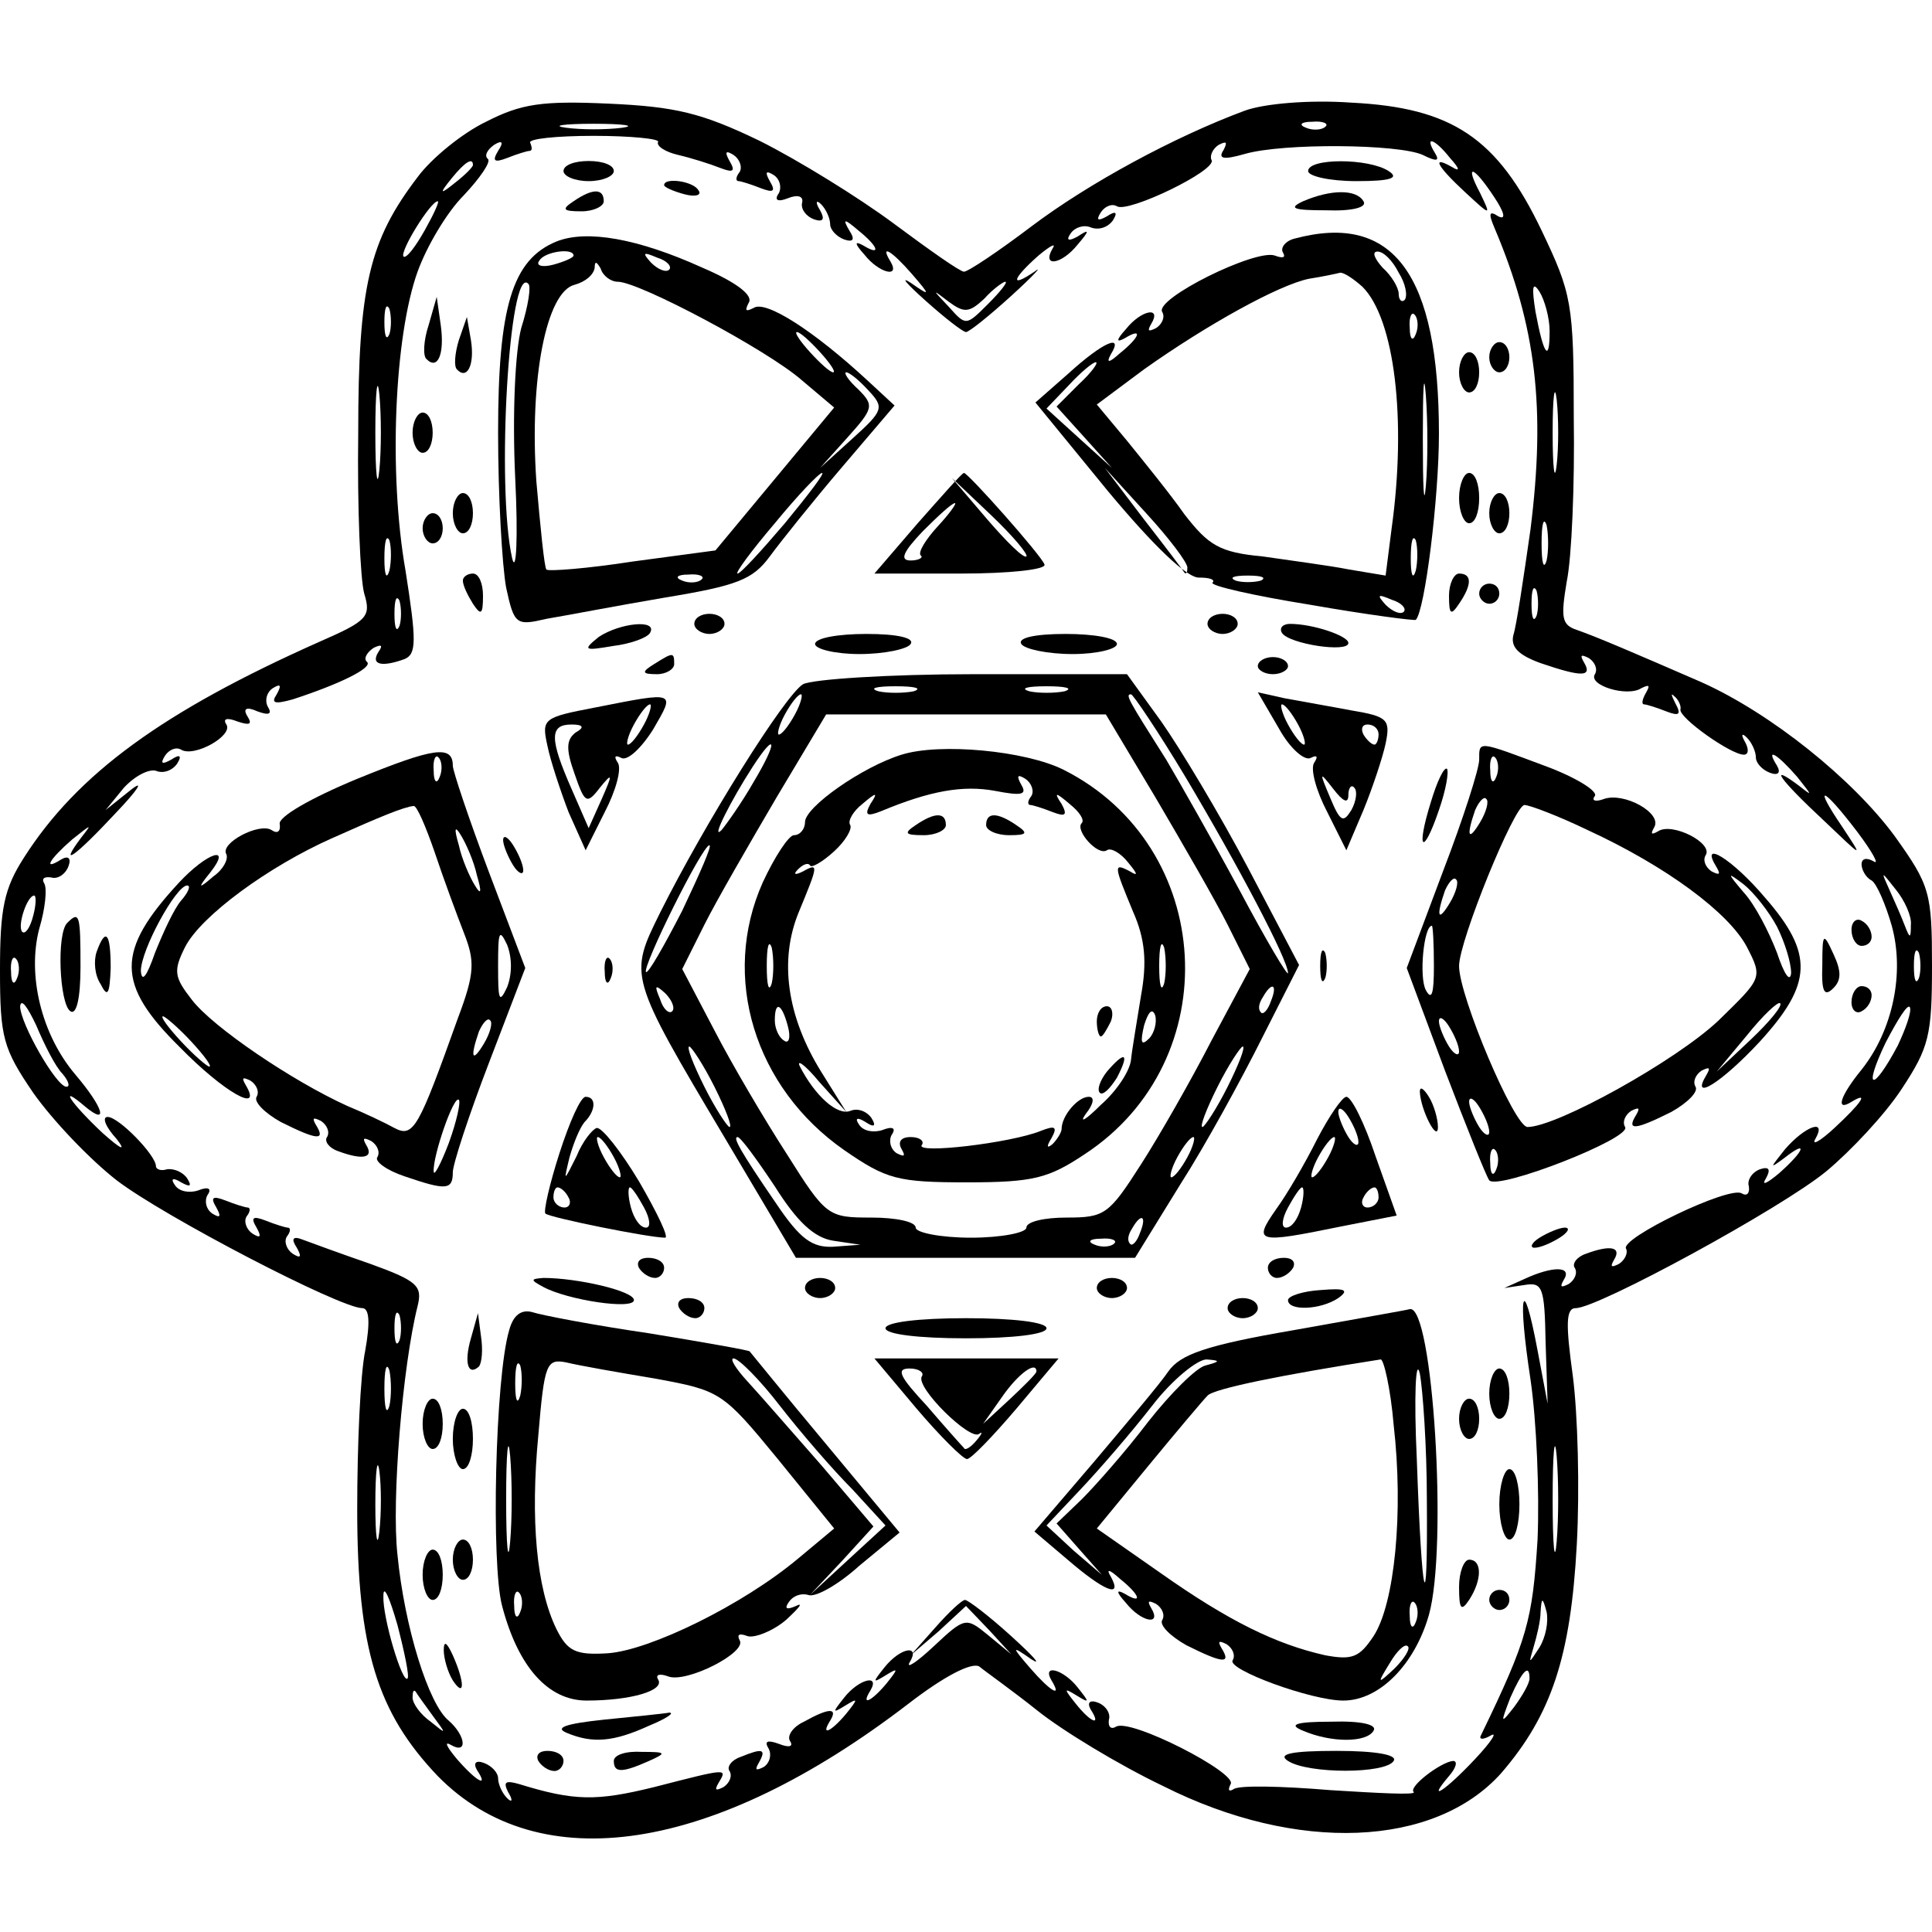 <?xml version="1.0" standalone="no"?>
<!DOCTYPE svg PUBLIC "-//W3C//DTD SVG 20010904//EN"
 "http://www.w3.org/TR/2001/REC-SVG-20010904/DTD/svg10.dtd">
<svg version="1.0" xmlns="http://www.w3.org/2000/svg"
 width="192pt" height="192pt" viewBox="0 0 192 192"
 preserveAspectRatio="xMidYMid meet">
<g transform="translate(0,192) scale(0.1,-0.1)"
fill="#000000" stroke="none">
<path d="M483 1799 c-23 -11 -54 -36 -68 -55 -48 -63 -59 -108 -59 -254 -1
-74 2 -146 6 -160 7 -23 3 -27 -45 -48 -155 -69 -240 -131 -293 -214 -20 -31
-24 -51 -24 -112 0 -67 3 -78 33 -122 19 -27 56 -66 83 -87 47 -36 222 -127
244 -127 7 0 8 -14 3 -42 -5 -24 -8 -95 -8 -158 0 -139 20 -202 80 -265 101
-103 274 -77 468 72 35 27 62 41 70 37 6 -5 33 -24 58 -44 25 -20 81 -54 125
-75 133 -67 270 -61 336 13 50 58 69 116 75 227 3 55 1 130 -4 168 -7 51 -7
67 3 67 22 0 204 99 249 136 24 20 58 56 75 82 27 41 30 53 30 122 0 73 -2 80
-37 129 -42 57 -123 122 -192 153 -69 30 -104 45 -124 52 -15 5 -16 12 -10 48
5 24 8 97 7 163 0 114 -2 123 -32 186 -44 92 -89 122 -189 127 -42 3 -87 -1
-106 -8 -70 -26 -155 -72 -212 -115 -33 -25 -63 -45 -67 -45 -4 0 -35 22 -70
48 -35 26 -95 63 -133 82 -58 28 -84 34 -150 37 -66 3 -87 0 -122 -18z m135
-6 c-16 -2 -40 -2 -55 0 -16 2 -3 4 27 4 30 0 43 -2 28 -4z m699 1 c-3 -3 -12
-4 -19 -1 -8 3 -5 6 6 6 11 1 17 -2 13 -5z m-663 -15 c-2 -4 7 -10 20 -13 13
-3 32 -9 42 -13 13 -5 15 -3 9 7 -5 9 -4 11 4 6 6 -4 9 -12 6 -17 -4 -5 -4 -9
-1 -9 2 0 12 -3 22 -7 13 -5 15 -3 9 7 -5 9 -4 11 4 6 6 -4 8 -12 5 -18 -5 -7
-1 -9 9 -5 10 4 16 2 14 -5 -1 -6 4 -13 12 -16 9 -3 11 0 6 9 -5 8 -4 11 1 6
5 -5 9 -14 9 -20 0 -5 6 -12 14 -15 9 -3 11 0 5 9 -7 12 -5 12 9 0 20 -16 23
-26 5 -15 -9 5 -9 2 1 -9 14 -18 36 -24 26 -7 -11 18 1 11 21 -12 19 -22 19
-23 -1 -9 -11 7 -4 -1 15 -18 19 -17 37 -31 40 -31 3 0 23 16 45 36 22 20 32
31 23 24 -25 -17 -22 -7 4 16 12 10 18 13 14 7 -11 -19 9 -16 25 4 12 14 12
16 0 8 -9 -5 -12 -4 -7 3 4 6 13 9 20 6 8 -3 17 0 22 7 5 8 3 10 -6 4 -9 -5
-11 -4 -6 4 4 6 11 9 16 6 11 -7 100 36 94 46 -2 4 1 11 7 15 8 4 9 3 5 -5 -6
-9 0 -10 21 -4 38 11 153 10 177 -1 14 -7 17 -6 12 2 -11 18 0 14 15 -5 10
-11 10 -14 2 -9 -21 12 -15 1 13 -25 26 -24 26 -24 15 -1 -16 30 -7 28 14 -4
10 -15 12 -23 4 -19 -9 6 -10 3 -4 -11 42 -99 51 -180 36 -300 -7 -49 -14 -96
-17 -105 -3 -12 5 -20 27 -28 41 -14 52 -14 43 1 -4 7 -3 8 5 4 6 -4 9 -11 6
-16 -7 -11 32 -23 46 -14 8 4 9 3 5 -4 -4 -7 -5 -12 -2 -12 2 0 12 -3 22 -7
13 -5 15 -3 9 8 -4 8 -5 11 -1 7 4 -3 7 -10 6 -13 -2 -8 50 -45 63 -45 5 0 5
6 1 13 -4 7 -3 9 2 4 5 -5 9 -14 9 -20 0 -5 6 -12 14 -15 8 -3 11 0 7 7 -12
19 0 12 20 -11 15 -19 16 -20 2 -9 -32 24 -19 6 24 -34 40 -38 40 -39 19 -7
-30 44 -20 41 15 -5 15 -20 22 -33 16 -29 -7 4 -12 3 -12 -3 0 -5 4 -13 10
-16 5 -3 14 -24 20 -45 13 -47 1 -104 -30 -143 -22 -27 -26 -42 -10 -32 18 11
10 -1 -17 -26 -14 -13 -23 -18 -19 -11 12 21 -10 13 -30 -10 -15 -19 -16 -20
-1 -9 24 19 21 8 -5 -15 -12 -10 -18 -13 -13 -5 5 9 3 12 -6 9 -8 -3 -13 -11
-11 -17 1 -7 -2 -10 -7 -7 -12 8 -122 -45 -115 -55 2 -4 -1 -11 -7 -15 -8 -4
-9 -3 -5 4 8 13 -4 15 -28 6 -9 -3 -14 -10 -11 -14 3 -5 0 -12 -6 -16 -8 -4
-9 -3 -5 4 9 14 -11 14 -39 1 l-20 -9 20 3 c18 3 20 -2 21 -57 l2 -61 -10 53
c-15 80 -20 56 -7 -29 6 -41 9 -112 7 -159 -5 -80 -10 -99 -56 -194 -3 -5 2
-5 9 -1 8 5 1 -6 -15 -23 -30 -32 -49 -44 -26 -17 7 8 9 15 4 15 -12 -1 -45
-26 -39 -31 2 -3 -35 -1 -83 2 -48 4 -91 5 -96 1 -5 -3 -6 -1 -3 5 7 11 -100
66 -114 57 -5 -3 -8 0 -7 7 2 6 -3 14 -11 17 -8 3 -11 0 -7 -7 11 -17 0 -13
-15 6 -12 15 -12 16 1 8 13 -8 13 -7 1 8 -14 18 -36 24 -26 7 11 -18 -1 -11
-21 12 -19 22 -19 23 1 9 11 -7 2 3 -20 23 -22 20 -43 36 -46 36 -3 0 -16 -12
-30 -28 l-24 -27 28 24 27 25 23 -24 22 -24 -23 19 c-22 18 -23 18 -54 -11
-17 -16 -28 -23 -24 -16 11 18 -9 15 -25 -5 -12 -15 -12 -16 1 -8 13 8 13 7 1
-8 -15 -18 -26 -23 -16 -7 10 17 -12 11 -26 -7 -12 -15 -12 -16 1 -8 13 8 13
7 1 -8 -15 -18 -26 -23 -16 -7 8 13 -1 13 -26 -1 -11 -5 -17 -14 -14 -19 4 -6
-1 -7 -11 -3 -11 4 -15 3 -10 -5 3 -6 1 -14 -5 -18 -8 -4 -9 -3 -5 4 8 14 4
15 -18 6 -9 -3 -14 -10 -11 -14 3 -5 0 -12 -6 -16 -8 -4 -9 -3 -5 4 9 15 10
15 -64 -4 -57 -14 -79 -14 -134 3 -14 4 -16 2 -11 -8 5 -8 4 -11 -1 -6 -5 5
-9 14 -9 20 0 5 -6 12 -14 15 -8 3 -11 0 -7 -7 12 -18 0 -12 -20 11 -10 12
-13 18 -6 14 17 -10 15 9 -2 24 -20 16 -44 93 -51 165 -6 54 5 187 20 247 5
20 0 25 -47 42 -29 10 -59 21 -67 24 -10 4 -12 1 -6 -8 5 -9 4 -11 -4 -6 -6 4
-9 12 -6 17 4 5 4 9 1 9 -2 0 -12 3 -22 7 -13 5 -15 3 -9 -7 5 -9 4 -11 -4 -6
-6 4 -9 12 -6 17 4 5 4 9 1 9 -2 0 -12 3 -22 7 -13 5 -15 3 -9 -7 5 -9 4 -11
-4 -6 -6 4 -8 12 -5 18 5 7 1 9 -9 5 -9 -3 -19 -1 -23 5 -5 7 -2 8 6 3 9 -5
11 -4 6 4 -4 6 -13 10 -20 9 -6 -2 -11 0 -11 3 0 11 -37 49 -48 49 -6 0 -2
-10 9 -22 10 -13 4 -10 -14 6 -32 30 -45 50 -17 26 23 -19 18 -1 -10 32 -34
40 -48 99 -36 145 6 20 8 40 5 45 -3 5 0 7 7 6 6 -2 14 3 17 11 3 8 0 11 -7 7
-19 -12 -12 0 11 20 19 15 20 16 9 2 -24 -32 -6 -19 34 24 22 23 29 34 15 23
l-25 -20 18 22 c11 12 25 19 32 17 7 -3 16 0 21 7 5 8 3 10 -6 4 -9 -5 -11 -4
-6 4 4 6 11 9 16 6 13 -8 52 14 45 25 -4 6 1 7 11 3 12 -4 15 -3 10 5 -5 8 -1
10 10 5 11 -4 15 -3 10 5 -3 6 -1 14 5 18 8 5 9 3 4 -6 -6 -9 -2 -10 16 -5 46
15 79 31 74 37 -4 3 -1 9 6 14 8 4 10 3 5 -4 -8 -13 4 -15 26 -7 12 5 12 18 1
88 -17 97 -11 233 12 297 9 25 29 59 46 76 16 17 27 33 24 36 -4 3 -1 9 6 14
8 5 10 3 4 -6 -6 -10 -4 -12 9 -7 10 4 20 7 22 7 3 0 3 3 1 8 -3 4 26 7 63 7
37 0 66 -3 64 -6z m-184 -23 c0 -2 -8 -10 -17 -17 -16 -13 -17 -12 -4 4 13 16
21 21 21 13z m-48 -65 c-9 -16 -18 -28 -21 -26 -4 5 27 55 34 55 2 0 -4 -13
-13 -29z m560 -73 c-22 -22 -22 -22 -39 -3 -17 18 -17 18 0 5 15 -11 20 -11
35 3 9 10 19 17 21 17 3 0 -5 -10 -17 -22z m558 -27 c0 -32 -6 -24 -14 19 -4
25 -3 31 4 20 5 -8 10 -26 10 -39z m-1153 -3 c-3 -7 -5 -2 -5 12 0 14 2 19 5
13 2 -7 2 -19 0 -25z m-10 -135 c-2 -21 -4 -4 -4 37 0 41 2 58 4 38 2 -21 2
-55 0 -75z m1170 5 c-2 -18 -4 -4 -4 32 0 36 2 50 4 33 2 -18 2 -48 0 -65z
m-10 -95 c-3 -10 -5 -2 -5 17 0 19 2 27 5 18 2 -10 2 -26 0 -35z m-1150 -10
c-3 -10 -5 -4 -5 12 0 17 2 24 5 18 2 -7 2 -21 0 -30z m1140 -45 c-3 -7 -5 -2
-5 12 0 14 2 19 5 13 2 -7 2 -19 0 -25z m-1130 -10 c-3 -7 -5 -2 -5 12 0 14 2
19 5 13 2 -7 2 -19 0 -25z m1502 -297 c0 -14 -1 -14 -6 -1 -3 8 -10 24 -15 35
-9 20 -9 20 6 1 9 -11 16 -27 15 -35z m-1866 9 c-3 -12 -8 -19 -11 -16 -5 6 5
36 12 36 2 0 2 -9 -1 -20z m1874 -62 c-3 -7 -5 -2 -5 12 0 14 2 19 5 13 2 -7
2 -19 0 -25z m-1890 0 c-3 -8 -6 -5 -6 6 -1 11 2 17 5 13 3 -3 4 -12 1 -19z
m45 -95 c6 -7 8 -13 4 -13 -10 0 -46 63 -46 80 1 8 7 0 16 -19 8 -19 19 -41
26 -48z m1824 28 c-25 -47 -35 -45 -12 3 12 23 22 39 24 35 2 -4 -4 -21 -12
-38z m-1489 -293 c-3 -7 -5 -2 -5 12 0 14 2 19 5 13 2 -7 2 -19 0 -25z m-10
-65 c-3 -10 -5 -2 -5 17 0 19 2 27 5 18 2 -10 2 -26 0 -35z m1160 -135 c-2
-24 -4 -5 -4 42 0 47 2 66 4 43 2 -24 2 -62 0 -85z m-1170 10 c-2 -18 -4 -6
-4 27 0 33 2 48 4 33 2 -15 2 -42 0 -60z m28 -146 c-5 -6 -25 61 -24 82 0 12
6 -1 14 -29 7 -27 12 -51 10 -53z m1125 31 c-11 -17 -11 -17 -6 0 3 10 7 26 7
35 1 15 2 15 6 0 2 -10 -1 -25 -7 -35z m-10 -31 c0 -5 -7 -17 -15 -28 -14 -18
-14 -17 -4 9 12 27 19 34 19 19z m-1090 -37 c14 -19 14 -19 -2 -6 -10 7 -18
18 -18 24 0 6 1 8 3 6 1 -2 9 -13 17 -24z"/>
<path d="M560 1750 c0 -5 11 -10 25 -10 14 0 25 5 25 10 0 6 -11 10 -25 10
-14 0 -25 -4 -25 -10z"/>
<path d="M1300 1750 c0 -5 21 -10 48 -10 34 0 43 3 32 10 -20 13 -80 13 -80 0z"/>
<path d="M660 1736 c0 -2 9 -6 20 -9 11 -3 18 -1 14 4 -5 9 -34 13 -34 5z"/>
<path d="M570 1720 c-12 -8 -11 -10 8 -10 12 0 22 5 22 10 0 13 -11 13 -30 0z"/>
<path d="M1295 1720 c-15 -7 -10 -9 23 -9 26 -1 41 3 37 9 -7 12 -32 12 -60 0z"/>
<path d="M553 1680 c-44 -18 -58 -65 -58 -190 0 -63 4 -132 8 -154 8 -37 10
-38 40 -31 18 3 70 13 117 21 73 12 88 18 105 41 11 15 43 55 72 89 l52 61
-27 25 c-53 49 -101 80 -113 72 -8 -4 -9 -3 -5 5 5 7 -11 20 -46 35 -64 29
-115 38 -145 26z m17 -14 c0 -2 -9 -6 -20 -9 -11 -3 -18 -1 -14 4 5 9 34 13
34 5z m95 -14 c-3 -3 -11 0 -18 7 -9 10 -8 11 6 5 10 -3 15 -9 12 -12z m-51
-12 c21 0 149 -68 183 -98 l32 -27 -59 -71 -59 -71 -82 -11 c-45 -7 -84 -10
-86 -8 -2 2 -6 42 -10 88 -7 102 10 188 38 195 11 3 19 10 20 17 0 7 2 6 6 -1
2 -7 10 -13 17 -13z m-96 -46 c-6 -23 -9 -85 -6 -149 3 -60 1 -96 -3 -80 -16
71 -3 293 16 273 3 -2 0 -22 -7 -44z m297 -24 c10 -11 16 -20 13 -20 -3 0 -13
9 -23 20 -10 11 -16 20 -13 20 3 0 13 -9 23 -20z m48 -38 c16 -17 15 -20 -16
-48 l-32 -29 27 30 c26 29 27 32 11 48 -10 9 -15 17 -12 17 3 0 13 -8 22 -18z
m-83 -132 c-23 -27 -44 -50 -47 -50 -3 0 14 23 37 50 23 28 44 50 47 50 3 0
-14 -22 -37 -50z m-83 -56 c-3 -3 -12 -4 -19 -1 -8 3 -5 6 6 6 11 1 17 -2 13
-5z"/>
<path d="M1287 1683 c-9 -2 -15 -9 -12 -14 3 -5 0 -6 -8 -3 -19 7 -120 -43
-112 -56 3 -5 0 -12 -6 -16 -8 -4 -9 -3 -5 4 11 18 -10 14 -25 -5 -10 -11 -10
-14 -1 -9 18 11 15 1 -5 -15 -11 -10 -14 -10 -9 -1 13 21 -8 12 -42 -19 l-33
-29 72 -88 c45 -54 79 -87 91 -86 10 0 16 -2 13 -5 -3 -3 41 -13 97 -22 57
-10 104 -16 105 -15 9 9 23 121 23 185 0 158 -45 220 -143 194z m103 -34 c7
-11 9 -23 6 -27 -3 -3 -6 0 -6 6 0 6 -7 18 -16 26 -8 9 -11 16 -5 16 6 0 15
-9 21 -21z m-36 -14 c32 -32 44 -132 29 -240 l-6 -47 -36 6 c-20 4 -59 9 -86
13 -43 4 -54 11 -78 42 -14 20 -40 52 -57 73 l-30 36 47 35 c62 44 134 84 164
90 13 2 27 5 31 6 4 0 13 -6 22 -14z m53 -47 c-3 -8 -6 -5 -6 6 -1 11 2 17 5
13 3 -3 4 -12 1 -19z m10 -151 c-2 -23 -3 -1 -3 48 0 50 1 68 3 42 2 -26 2
-67 0 -90z m-345 101 l-22 -22 28 -31 27 -30 -32 29 -33 30 22 23 c12 13 24
23 27 23 3 0 -4 -10 -17 -22z m108 -182 c0 -5 -1 -7 -3 -5 -1 2 -20 27 -41 54
l-38 50 41 -45 c23 -25 41 -49 41 -54z m227 -3 c-3 -10 -5 -4 -5 12 0 17 2 24
5 18 2 -7 2 -21 0 -30z m-154 -10 c-7 -2 -19 -2 -25 0 -7 3 -2 5 12 5 14 0 19
-2 13 -5z m142 -31 c-3 -3 -11 0 -18 7 -9 10 -8 11 6 5 10 -3 15 -9 12 -12z"/>
<path d="M426 1597 c-5 -15 -6 -31 -2 -34 11 -11 18 5 14 34 l-4 28 -8 -28z"/>
<path d="M456 1582 c-4 -13 -5 -26 -2 -29 10 -11 18 4 14 29 l-4 23 -8 -23z"/>
<path d="M1480 1565 c0 -8 5 -15 10 -15 6 0 10 7 10 15 0 8 -4 15 -10 15 -5 0
-10 -7 -10 -15z"/>
<path d="M1450 1550 c0 -11 5 -20 10 -20 6 0 10 9 10 20 0 11 -4 20 -10 20 -5
0 -10 -9 -10 -20z"/>
<path d="M410 1490 c0 -11 5 -20 10 -20 6 0 10 9 10 20 0 11 -4 20 -10 20 -5
0 -10 -9 -10 -20z"/>
<path d="M912 1400 l-43 -50 86 0 c48 0 85 4 83 9 -3 9 -76 91 -80 91 -2 0
-22 -23 -46 -50z m108 -33 c-3 -2 -20 15 -39 37 l-35 41 39 -37 c22 -21 37
-39 35 -41z m-88 30 c-12 -13 -20 -26 -17 -29 3 -2 -2 -5 -10 -5 -11 0 -8 8
12 29 15 15 29 28 32 28 2 0 -5 -10 -17 -23z"/>
<path d="M1450 1425 c0 -14 5 -25 10 -25 6 0 10 11 10 25 0 14 -4 25 -10 25
-5 0 -10 -11 -10 -25z"/>
<path d="M450 1410 c0 -11 5 -20 10 -20 6 0 10 9 10 20 0 11 -4 20 -10 20 -5
0 -10 -9 -10 -20z"/>
<path d="M1480 1410 c0 -11 5 -20 10 -20 6 0 10 9 10 20 0 11 -4 20 -10 20 -5
0 -10 -9 -10 -20z"/>
<path d="M420 1395 c0 -8 5 -15 10 -15 6 0 10 7 10 15 0 8 -4 15 -10 15 -5 0
-10 -7 -10 -15z"/>
<path d="M460 1343 c0 -5 5 -15 10 -23 8 -12 10 -11 10 8 0 12 -4 22 -10 22
-5 0 -10 -3 -10 -7z"/>
<path d="M1440 1328 c0 -19 2 -20 10 -8 13 19 13 30 0 30 -5 0 -10 -10 -10
-22z"/>
<path d="M1470 1330 c0 -5 5 -10 10 -10 6 0 10 5 10 10 0 6 -4 10 -10 10 -5 0
-10 -4 -10 -10z"/>
<path d="M690 1300 c0 -5 7 -10 15 -10 8 0 15 5 15 10 0 6 -7 10 -15 10 -8 0
-15 -4 -15 -10z"/>
<path d="M1200 1300 c0 -5 7 -10 15 -10 8 0 15 5 15 10 0 6 -7 10 -15 10 -8 0
-15 -4 -15 -10z"/>
<path d="M595 1287 c-16 -13 -15 -14 14 -9 17 2 34 8 37 13 8 14 -30 10 -51
-4z"/>
<path d="M1274 1291 c7 -11 66 -20 66 -10 0 7 -35 19 -58 19 -7 0 -11 -4 -8
-9z"/>
<path d="M810 1280 c0 -5 20 -10 44 -10 25 0 48 5 51 10 4 6 -13 10 -44 10
-28 0 -51 -4 -51 -10z"/>
<path d="M1015 1280 c3 -5 26 -10 51 -10 24 0 44 5 44 10 0 6 -23 10 -51 10
-31 0 -48 -4 -44 -10z"/>
<path d="M650 1260 c-13 -8 -12 -10 3 -10 9 0 17 5 17 10 0 12 -1 12 -20 0z"/>
<path d="M1250 1258 c0 -4 7 -8 15 -8 8 0 15 4 15 8 0 5 -7 9 -15 9 -8 0 -15
-4 -15 -9z"/>
<path d="M798 1240 c-18 -11 -97 -137 -142 -227 -31 -63 -32 -62 65 -225 l70
-118 168 0 169 0 45 73 c25 39 61 105 81 145 l37 73 -51 97 c-28 53 -67 118
-86 145 l-34 47 -153 0 c-83 0 -160 -5 -169 -10z m110 -7 c-10 -2 -26 -2 -35
0 -10 3 -2 5 17 5 19 0 27 -2 18 -5z m150 0 c-10 -2 -26 -2 -35 0 -10 3 -2 5
17 5 19 0 27 -2 18 -5z m-268 -23 c-6 -11 -13 -20 -16 -20 -2 0 0 9 6 20 6 11
13 20 16 20 2 0 0 -9 -6 -20z m388 -62 c53 -89 102 -182 102 -195 0 -4 -22 33
-48 82 -27 50 -60 108 -73 130 -38 60 -41 65 -35 65 2 0 27 -37 54 -82z m-30
-20 c27 -46 60 -103 72 -127 l22 -44 -38 -71 c-20 -39 -52 -95 -70 -123 -32
-50 -36 -53 -74 -53 -22 0 -40 -4 -40 -10 0 -5 -25 -10 -55 -10 -30 0 -55 5
-55 10 0 6 -20 10 -44 10 -43 0 -45 1 -84 63 -22 34 -55 90 -72 123 l-32 61
22 44 c12 24 45 81 72 127 l49 82 139 0 139 0 49 -82z m-399 15 c-12 -21 -27
-42 -32 -48 -11 -11 9 29 31 63 24 37 25 25 1 -15z m-71 -128 c-18 -35 -34
-63 -36 -61 -4 5 56 126 63 126 3 0 -10 -29 -27 -65z m-10 -100 c-3 -3 -9 2
-12 12 -6 14 -5 15 5 6 7 -7 10 -15 7 -18z m595 10 c-3 -9 -8 -14 -10 -11 -3
3 -2 9 2 15 9 16 15 13 8 -4z m-553 -85 c11 -22 18 -40 15 -40 -2 0 -14 18
-25 40 -11 22 -18 40 -15 40 2 0 14 -18 25 -40z m510 0 c-11 -22 -23 -40 -25
-40 -3 0 4 18 15 40 11 22 23 40 25 40 3 0 -4 -18 -15 -40z m-450 -99 c22 -35
39 -51 58 -54 l27 -4 -27 -2 c-21 -1 -33 8 -56 42 -37 54 -44 67 -39 67 3 0
19 -22 37 -49z m410 29 c-6 -11 -13 -20 -16 -20 -2 0 0 9 6 20 6 11 13 20 16
20 2 0 0 -9 -6 -20z m-47 -75 c-3 -9 -8 -14 -10 -11 -3 3 -2 9 2 15 9 16 15
13 8 -4z m-26 -11 c-3 -3 -12 -4 -19 -1 -8 3 -5 6 6 6 11 1 17 -2 13 -5z"/>
<path d="M896 1170 c-39 -12 -96 -52 -96 -67 0 -7 -5 -13 -11 -13 -5 0 -19
-21 -31 -47 -42 -94 -8 -204 81 -266 42 -29 53 -32 122 -32 66 0 81 4 117 28
142 93 130 306 -21 382 -38 19 -123 27 -161 15z m129 -41 c-4 -5 -4 -9 -1 -9
2 0 12 -3 22 -7 13 -5 15 -3 9 8 -8 12 -6 12 8 0 10 -8 15 -16 12 -19 -7 -7
16 -33 25 -27 4 3 14 -3 21 -12 10 -12 10 -14 2 -9 -17 9 -16 6 3 -40 12 -27
14 -50 8 -83 -4 -25 -9 -54 -10 -64 -1 -11 -14 -31 -30 -45 -15 -15 -22 -19
-15 -9 8 10 9 17 3 17 -11 0 -27 -19 -27 -32 0 -3 -4 -10 -9 -15 -6 -5 -6 -2
-1 6 6 11 4 13 -11 7 -30 -12 -124 -23 -118 -14 3 4 -2 8 -11 8 -10 0 -13 -5
-9 -12 4 -7 3 -8 -5 -4 -6 4 -8 12 -5 18 5 7 1 9 -9 5 -9 -3 -19 -1 -23 5 -5
7 -2 8 6 3 9 -6 11 -4 6 4 -5 7 -14 10 -21 7 -13 -5 -35 15 -50 44 -4 8 5 2
19 -15 l27 -30 -25 40 c-34 55 -42 111 -22 159 19 46 20 49 4 40 -8 -4 -10 -3
-5 2 5 5 10 7 12 4 1 -3 12 3 24 14 11 10 18 22 16 26 -3 4 3 14 12 21 14 12
16 12 8 0 -6 -11 -4 -13 11 -7 48 20 81 26 113 20 26 -5 32 -4 26 6 -5 9 -4
11 4 6 6 -4 9 -12 6 -17z m-258 -186 c-3 -10 -5 -2 -5 17 0 19 2 27 5 18 2
-10 2 -26 0 -35z m390 0 c-3 -10 -5 -2 -5 17 0 19 2 27 5 18 2 -10 2 -26 0
-35z m-374 -43 c3 -11 1 -18 -4 -14 -5 3 -9 12 -9 20 0 20 7 17 13 -6z m359
-12 c-8 -8 -9 -4 -5 13 4 13 8 18 11 10 2 -7 -1 -18 -6 -23z"/>
<path d="M910 1100 c-12 -8 -11 -10 8 -10 12 0 22 5 22 10 0 13 -11 13 -30 0z"/>
<path d="M980 1100 c0 -5 10 -10 23 -10 18 0 19 2 7 10 -19 13 -30 13 -30 0z"/>
<path d="M1090 905 c0 -8 2 -15 4 -15 2 0 6 7 10 15 3 8 1 15 -4 15 -6 0 -10
-7 -10 -15z"/>
<path d="M1100 855 c-7 -9 -10 -18 -7 -21 3 -3 10 4 17 15 13 25 8 27 -10 6z"/>
<path d="M592 1217 c-52 -10 -54 -11 -48 -38 3 -15 13 -45 21 -66 l17 -38 19
38 c11 21 17 43 13 49 -4 6 -3 8 3 5 6 -4 20 9 32 28 22 38 24 38 -57 22z m48
-17 c-6 -11 -13 -20 -16 -20 -2 0 0 9 6 20 6 11 13 20 16 20 2 0 0 -9 -6 -20z
m-68 -8 c-9 -7 -10 -16 -1 -41 10 -29 12 -31 25 -14 13 16 13 14 2 -11 l-13
-29 -17 39 c-22 50 -22 64 0 64 12 0 13 -3 4 -8z"/>
<path d="M1271 1196 c11 -20 26 -33 32 -29 6 3 7 1 3 -5 -4 -6 2 -28 13 -49
l19 -38 17 40 c9 22 19 52 22 66 5 24 2 27 -34 33 -21 4 -50 9 -66 12 l-27 6
21 -36z m19 4 c6 -11 8 -20 6 -20 -3 0 -10 9 -16 20 -6 11 -8 20 -6 20 3 0 10
-9 16 -20z m80 -10 c0 -5 -2 -10 -4 -10 -3 0 -8 5 -11 10 -3 6 -1 10 4 10 6 0
11 -4 11 -10z m-30 -60 c0 7 3 11 6 7 3 -3 2 -13 -3 -22 -8 -13 -11 -12 -21
12 -11 26 -11 27 3 9 10 -13 15 -15 15 -6z"/>
<path d="M355 1146 c-46 -19 -79 -38 -77 -45 1 -7 -2 -10 -8 -6 -12 8 -52 -13
-45 -24 2 -5 -3 -15 -13 -22 -15 -13 -16 -12 -3 4 22 28 -3 20 -31 -10 -63
-68 -63 -101 1 -164 43 -44 83 -67 65 -37 -4 7 -3 8 5 4 6 -4 9 -11 6 -16 -3
-5 8 -16 24 -25 36 -18 45 -19 35 -3 -4 7 -3 8 5 4 6 -4 9 -11 6 -16 -3 -4 2
-11 11 -14 24 -9 36 -7 28 6 -4 7 -3 8 5 4 6 -4 9 -11 6 -16 -3 -4 9 -13 27
-19 41 -14 48 -14 48 4 0 8 16 57 36 109 l36 94 -36 95 c-20 53 -36 101 -36
106 0 21 -19 18 -95 -13z m82 2 c-3 -8 -6 -5 -6 6 -1 11 2 17 5 13 3 -3 4 -12
1 -19z m-5 -75 c9 -27 22 -62 29 -80 11 -28 11 -40 -6 -85 -39 -109 -44 -119
-63 -109 -9 5 -30 15 -47 22 -55 25 -133 78 -154 105 -18 23 -19 29 -7 53 16
31 83 80 146 108 47 21 71 31 81 32 3 1 12 -20 21 -46z m42 -23 c5 -17 4 -20
-2 -10 -5 8 -13 26 -16 40 -5 17 -4 20 2 10 5 -8 13 -26 16 -40z m-294 -25
c-7 -8 -18 -32 -26 -52 -8 -23 -13 -30 -14 -18 0 21 35 85 46 85 4 0 1 -7 -6
-15z m324 -86 c-8 -17 -9 -13 -9 21 0 34 1 38 9 21 5 -13 5 -29 0 -42z m-314
-54 c13 -14 21 -25 18 -25 -2 0 -15 11 -28 25 -13 14 -21 25 -18 25 2 0 15
-11 28 -25z m291 -2 c-12 -20 -14 -14 -5 12 4 9 9 14 11 11 3 -2 0 -13 -6 -23z
m-35 -99 c-8 -21 -15 -34 -15 -28 -1 15 20 76 25 71 2 -2 -2 -21 -10 -43z"/>
<path d="M1470 1165 c0 -9 -16 -59 -36 -111 l-36 -96 38 -102 c21 -55 41 -105
44 -109 9 -10 142 42 135 53 -3 5 0 12 6 16 8 4 9 3 5 -4 -10 -16 -1 -15 35 3
16 9 27 20 24 25 -3 5 0 12 6 16 8 4 9 3 5 -4 -17 -28 15 -8 53 33 52 57 54
87 5 143 -32 38 -66 59 -48 30 4 -7 3 -8 -5 -4 -6 4 -9 11 -6 16 8 12 -33 33
-47 24 -7 -4 -8 -3 -4 4 8 14 -30 35 -50 28 -8 -3 -13 -2 -9 3 3 5 -20 19 -50
30 -67 25 -65 25 -65 6z m17 -17 c-3 -8 -6 -5 -6 6 -1 11 2 17 5 13 3 -3 4
-12 1 -19z m-16 -45 c-12 -20 -14 -14 -5 12 4 9 9 14 11 11 3 -2 0 -13 -6 -23z
m107 -8 c78 -36 140 -82 158 -116 16 -31 15 -31 -28 -73 -42 -40 -161 -106
-190 -106 -13 0 -68 130 -68 160 0 25 55 160 65 160 5 0 34 -11 63 -25z m-137
-72 c-12 -20 -14 -14 -5 12 4 9 9 14 11 11 3 -2 0 -13 -6 -23z m325 -24 c8
-16 14 -36 14 -46 -1 -10 -7 -1 -14 20 -8 21 -22 48 -33 60 -17 20 -17 21 0 8
10 -8 25 -27 33 -42z m-341 -39 c0 -27 -2 -35 -8 -24 -7 13 -2 64 6 64 1 0 2
-18 2 -40z m315 -73 l-34 -32 30 36 c16 20 31 34 33 32 3 -2 -10 -18 -29 -36z
m-290 -12 c0 -5 -5 -3 -10 5 -5 8 -10 20 -10 25 0 6 5 3 10 -5 5 -8 10 -19 10
-25z m30 -80 c0 -5 -5 -3 -10 5 -5 8 -10 20 -10 25 0 6 5 3 10 -5 5 -8 10 -19
10 -25z m7 -37 c-3 -8 -6 -5 -6 6 -1 11 2 17 5 13 3 -3 4 -12 1 -19z"/>
<path d="M1422 1123 c-15 -48 -8 -55 8 -8 7 20 10 38 8 41 -3 2 -10 -13 -16
-33z"/>
<path d="M500 1085 c0 -5 5 -17 10 -25 5 -8 10 -10 10 -5 0 6 -5 17 -10 25 -5
8 -10 11 -10 5z"/>
<path d="M67 1003 c-11 -10 -8 -81 3 -88 6 -4 10 13 10 44 0 52 -1 56 -13 44z"/>
<path d="M1840 996 c0 -9 5 -16 10 -16 6 0 10 4 10 9 0 6 -4 13 -10 16 -5 3
-10 -1 -10 -9z"/>
<path d="M96 974 c-3 -9 -2 -23 4 -32 7 -14 9 -10 10 16 0 35 -5 41 -14 16z"/>
<path d="M1811 961 c-1 -27 2 -32 11 -23 8 8 8 17 0 34 -10 22 -11 21 -11 -11z"/>
<path d="M1312 960 c0 -14 2 -19 5 -12 2 6 2 18 0 25 -3 6 -5 1 -5 -13z"/>
<path d="M601 954 c0 -11 3 -14 6 -6 3 7 2 16 -1 19 -3 4 -6 -2 -5 -13z"/>
<path d="M1840 924 c0 -8 5 -12 10 -9 6 3 10 10 10 16 0 5 -4 9 -10 9 -5 0
-10 -7 -10 -16z"/>
<path d="M1411 835 c1 -19 18 -51 18 -35 0 8 -4 22 -9 30 -5 8 -9 11 -9 5z"/>
<path d="M556 774 c-10 -31 -16 -58 -14 -60 4 -4 103 -24 119 -24 4 0 -8 25
-26 56 -18 30 -37 54 -42 53 -4 -1 -14 -13 -20 -28 -13 -26 -13 -26 -7 -1 4
14 10 29 15 35 11 11 12 25 1 25 -5 0 -16 -25 -26 -56z m54 -4 c6 -11 8 -20 6
-20 -3 0 -10 9 -16 20 -6 11 -8 20 -6 20 3 0 10 -9 16 -20z m-45 -40 c3 -5 1
-10 -4 -10 -6 0 -11 5 -11 10 0 6 2 10 4 10 3 0 8 -4 11 -10z m75 -10 c6 -11
7 -20 2 -20 -6 0 -12 9 -15 20 -3 11 -3 20 -1 20 2 0 8 -9 14 -20z"/>
<path d="M1309 788 c-12 -24 -30 -55 -41 -70 -23 -33 -19 -34 64 -17 l56 11
-21 59 c-11 33 -24 59 -29 59 -4 0 -17 -19 -29 -42z m41 -3 c0 -5 -5 -3 -10 5
-5 8 -10 20 -10 25 0 6 5 3 10 -5 5 -8 10 -19 10 -25z m-30 -15 c-6 -11 -13
-20 -16 -20 -2 0 0 9 6 20 6 11 13 20 16 20 2 0 0 -9 -6 -20z m-27 -50 c-3
-11 -9 -20 -15 -20 -5 0 -4 9 2 20 6 11 12 20 14 20 2 0 2 -9 -1 -20z m77 10
c0 -5 -5 -10 -11 -10 -5 0 -7 5 -4 10 3 6 8 10 11 10 2 0 4 -4 4 -10z"/>
<path d="M1530 690 c-8 -5 -10 -10 -5 -10 6 0 17 5 25 10 8 5 11 10 5 10 -5 0
-17 -5 -25 -10z"/>
<path d="M635 660 c3 -5 10 -10 16 -10 5 0 9 5 9 10 0 6 -7 10 -16 10 -8 0
-12 -4 -9 -10z"/>
<path d="M1260 660 c0 -5 4 -10 9 -10 6 0 13 5 16 10 3 6 -1 10 -9 10 -9 0
-16 -4 -16 -10z"/>
<path d="M540 641 c24 -13 90 -23 90 -13 0 9 -56 22 -90 22 -13 -1 -13 -2 0
-9z"/>
<path d="M800 640 c0 -5 7 -10 15 -10 8 0 15 5 15 10 0 6 -7 10 -15 10 -8 0
-15 -4 -15 -10z"/>
<path d="M1090 640 c0 -5 7 -10 15 -10 8 0 15 5 15 10 0 6 -7 10 -15 10 -8 0
-15 -4 -15 -10z"/>
<path d="M1280 628 c0 -11 32 -10 50 2 11 8 7 10 -17 8 -18 -1 -33 -6 -33 -10z"/>
<path d="M675 620 c3 -5 10 -10 16 -10 5 0 9 5 9 10 0 6 -7 10 -16 10 -8 0
-12 -4 -9 -10z"/>
<path d="M1220 620 c0 -5 7 -10 15 -10 8 0 15 5 15 10 0 6 -7 10 -15 10 -8 0
-15 -4 -15 -10z"/>
<path d="M506 598 c-14 -47 -18 -233 -7 -274 16 -61 46 -94 84 -94 44 0 78 10
71 21 -3 5 2 6 10 3 18 -7 79 24 71 36 -3 6 0 7 8 4 7 -2 25 5 38 16 13 12 18
18 10 14 -9 -4 -12 -3 -7 4 4 6 12 9 19 7 7 -3 30 10 51 29 l40 33 -74 89
c-41 49 -74 90 -75 91 0 1 -45 9 -100 18 -55 8 -107 18 -116 21 -11 3 -19 -3
-23 -18z m11 -65 c-3 -10 -5 -4 -5 12 0 17 2 24 5 18 2 -7 2 -21 0 -30z m134
17 c65 -12 67 -13 122 -80 l56 -69 -36 -30 c-55 -46 -147 -91 -189 -94 -32 -2
-40 2 -51 24 -20 41 -26 109 -18 193 6 71 8 76 28 72 12 -3 52 -10 88 -16z
m124 -27 c21 -27 53 -64 72 -83 l33 -36 -37 -34 -38 -35 32 34 31 34 -51 60
c-29 33 -62 71 -74 84 -12 13 -18 23 -14 23 5 0 26 -21 46 -47z m-268 -135
c-2 -24 -4 -5 -4 42 0 47 2 66 4 43 2 -24 2 -62 0 -85z m10 -70 c-3 -8 -6 -5
-6 6 -1 11 2 17 5 13 3 -3 4 -12 1 -19z"/>
<path d="M1285 598 c-87 -15 -112 -24 -124 -41 -8 -12 -42 -52 -74 -90 l-59
-69 33 -28 c36 -31 55 -39 43 -17 -5 8 -2 8 9 -2 20 -16 23 -26 5 -15 -9 5 -9
2 1 -9 15 -19 36 -23 25 -5 -4 7 -3 8 5 4 6 -4 9 -11 6 -16 -3 -5 8 -16 24
-25 36 -18 45 -19 35 -3 -4 7 -3 8 5 4 6 -4 9 -11 6 -16 -6 -9 78 -40 110 -40
36 0 71 36 85 85 19 67 4 309 -19 304 -3 -1 -55 -10 -116 -21z m133 -168 c1
-126 -5 -104 -10 40 -3 63 -1 102 3 85 3 -16 7 -73 7 -125z m-220 133 c-9 -2
-35 -28 -57 -56 -22 -29 -52 -63 -66 -77 l-25 -24 22 -25 23 -26 -28 24 -27
25 33 35 c19 20 51 57 72 84 20 26 45 46 54 46 14 -1 14 -2 -1 -6z m187 -59
c10 -87 1 -178 -20 -210 -14 -21 -21 -24 -48 -19 -49 11 -96 34 -164 82 l-63
44 51 62 c28 34 55 66 59 70 6 7 76 21 172 36 3 1 10 -29 13 -65z m22 -196
c-3 -8 -6 -5 -6 6 -1 11 2 17 5 13 3 -3 4 -12 1 -19z m-21 -46 c-17 -16 -18
-16 -5 5 7 12 15 20 18 17 3 -2 -3 -12 -13 -22z"/>
<path d="M468 590 c-7 -24 -3 -38 8 -28 3 4 4 17 2 30 l-3 23 -7 -25z"/>
<path d="M880 600 c0 -6 33 -10 80 -10 47 0 80 4 80 10 0 6 -33 10 -80 10 -47
0 -80 -4 -80 -10z"/>
<path d="M911 520 c23 -27 46 -50 50 -50 4 0 26 23 49 50 l42 50 -92 0 -91 0
42 -50z m5 32 c-6 -11 48 -64 57 -57 4 3 3 0 -3 -7 -5 -6 -11 -10 -12 -7 -2 2
-19 21 -37 42 -27 29 -31 37 -17 37 9 0 15 -4 12 -8z m114 5 c0 -2 -12 -14
-27 -28 l-26 -24 19 27 c16 23 34 36 34 25z"/>
<path d="M1480 535 c0 -14 5 -25 10 -25 6 0 10 11 10 25 0 14 -4 25 -10 25 -5
0 -10 -11 -10 -25z"/>
<path d="M420 505 c0 -14 5 -25 10 -25 6 0 10 11 10 25 0 14 -4 25 -10 25 -5
0 -10 -11 -10 -25z"/>
<path d="M1450 510 c0 -11 5 -20 10 -20 6 0 10 9 10 20 0 11 -4 20 -10 20 -5
0 -10 -9 -10 -20z"/>
<path d="M450 490 c0 -16 5 -30 10 -30 6 0 10 14 10 30 0 17 -4 30 -10 30 -5
0 -10 -13 -10 -30z"/>
<path d="M1490 425 c0 -19 5 -35 10 -35 6 0 10 16 10 35 0 19 -4 35 -10 35 -5
0 -10 -16 -10 -35z"/>
<path d="M450 370 c0 -11 5 -20 10 -20 6 0 10 9 10 20 0 11 -4 20 -10 20 -5 0
-10 -9 -10 -20z"/>
<path d="M420 355 c0 -14 5 -25 10 -25 6 0 10 11 10 25 0 14 -4 25 -10 25 -5
0 -10 -11 -10 -25z"/>
<path d="M1450 343 c0 -22 2 -25 10 -13 13 20 13 40 0 40 -5 0 -10 -12 -10
-27z"/>
<path d="M1480 330 c0 -5 5 -10 10 -10 6 0 10 5 10 10 0 6 -4 10 -10 10 -5 0
-10 -4 -10 -10z"/>
<path d="M441 280 c0 -8 4 -22 9 -30 12 -18 12 -2 0 25 -6 13 -9 15 -9 5z"/>
<path d="M600 211 c-38 -4 -49 -8 -37 -13 26 -11 47 -9 82 7 17 7 26 13 20 13
-5 -1 -35 -4 -65 -7z"/>
<path d="M1295 200 c28 -12 63 -12 70 0 4 6 -12 10 -42 9 -36 0 -43 -3 -28 -9z"/>
<path d="M535 170 c3 -5 10 -10 16 -10 5 0 9 5 9 10 0 6 -7 10 -16 10 -8 0
-12 -4 -9 -10z"/>
<path d="M610 170 c0 -12 8 -12 35 0 18 8 17 9 -7 9 -16 1 -28 -3 -28 -9z"/>
<path d="M1280 170 c20 -13 97 -13 105 0 4 6 -17 10 -57 10 -44 0 -59 -3 -48
-10z"/>
</g>
</svg>
